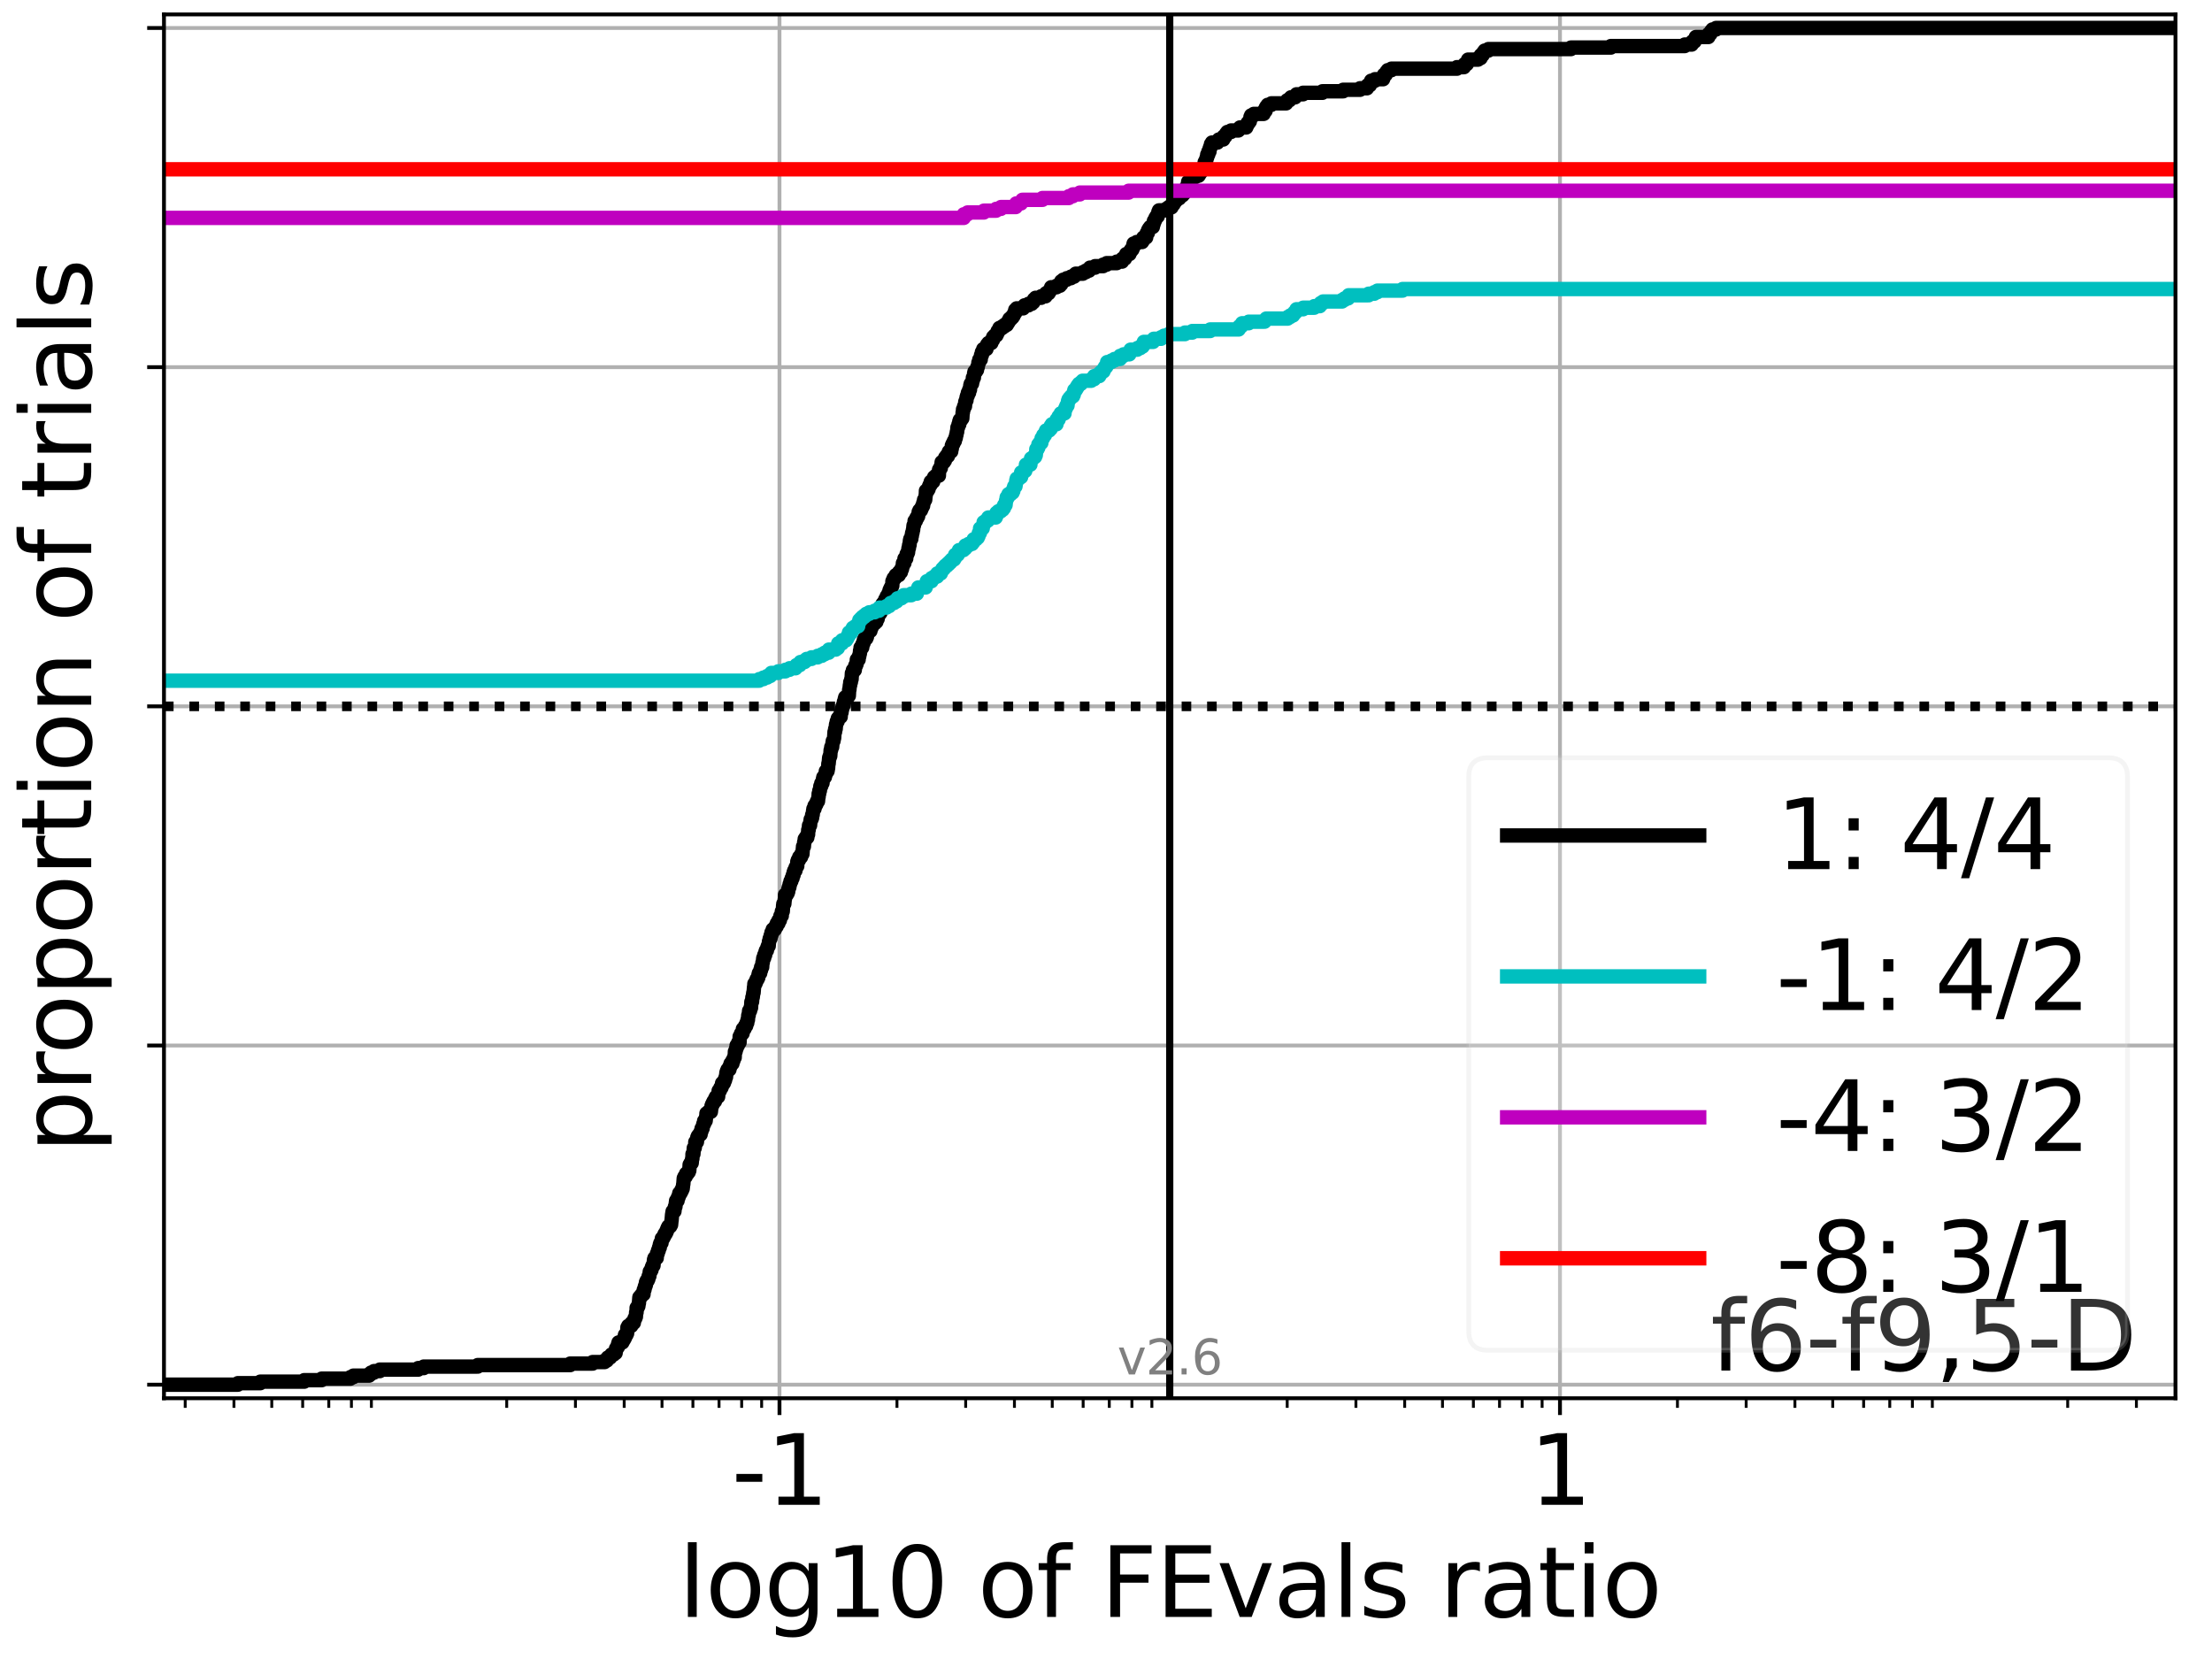 <?xml version="1.0" encoding="utf-8" standalone="no"?>
<!DOCTYPE svg PUBLIC "-//W3C//DTD SVG 1.1//EN"
  "http://www.w3.org/Graphics/SVG/1.1/DTD/svg11.dtd">
<svg xmlns:xlink="http://www.w3.org/1999/xlink" width="460.8pt" height="345.6pt" viewBox="0 0 460.8 345.6" xmlns="http://www.w3.org/2000/svg" version="1.1">
 <defs>
  <style type="text/css">*{stroke-linejoin: round; stroke-linecap: butt}</style>
 </defs>
 <g id="figure_1">
  <g id="patch_1">
   <path d="M 0 345.6 
L 460.8 345.6 
L 460.8 0 
L 0 0 
z
" style="fill: #ffffff"/>
  </g>
  <g id="axes_1">
   <g id="patch_2">
    <path d="M 34.16 291.28 
L 453.192 291.28 
L 453.192 3 
L 34.16 3 
z
" style="fill: #ffffff"/>
   </g>
   <g id="matplotlib.axis_1">
    <g id="xtick_1">
     <g id="line2d_1">
      <path d="M 162.381 291.28 
L 162.381 3 
" clip-path="url(#pb19b23200c)" style="fill: none; stroke: #b0b0b0; stroke-width: 0.8; stroke-linecap: square"/>
     </g>
     <g id="line2d_2">
      <defs>
       <path id="m768dc9ad31" d="M 0 0 
L 0 3.5 
" style="stroke: #000000; stroke-width: 0.8"/>
      </defs>
      <g>
       <use xlink:href="#m768dc9ad31" x="162.381" y="291.28" style="stroke: #000000; stroke-width: 0.8"/>
      </g>
     </g>
     <g id="text_1">
      <!-- -1 -->
      <g transform="translate(152.411 313.477)scale(0.2 -0.2)">
       <defs>
        <path id="DejaVuSans-2d" d="M 313 2009 
L 1997 2009 
L 1997 1497 
L 313 1497 
L 313 2009 
z
" transform="scale(0.016)"/>
        <path id="DejaVuSans-31" d="M 794 531 
L 1825 531 
L 1825 4091 
L 703 3866 
L 703 4441 
L 1819 4666 
L 2450 4666 
L 2450 531 
L 3481 531 
L 3481 0 
L 794 0 
L 794 531 
z
" transform="scale(0.016)"/>
       </defs>
       <use xlink:href="#DejaVuSans-2d"/>
       <use xlink:href="#DejaVuSans-31" x="36.084"/>
      </g>
     </g>
    </g>
    <g id="xtick_2">
     <g id="line2d_3">
      <path d="M 324.971 291.28 
L 324.971 3 
" clip-path="url(#pb19b23200c)" style="fill: none; stroke: #b0b0b0; stroke-width: 0.8; stroke-linecap: square"/>
     </g>
     <g id="line2d_4">
      <g>
       <use xlink:href="#m768dc9ad31" x="324.971" y="291.28" style="stroke: #000000; stroke-width: 0.8"/>
      </g>
     </g>
     <g id="text_2">
      <!-- 1 -->
      <g transform="translate(318.608 313.477)scale(0.2 -0.2)">
       <use xlink:href="#DejaVuSans-31"/>
      </g>
     </g>
    </g>
    <g id="xtick_3">
     <g id="line2d_5">
      <defs>
       <path id="mef47f74b18" d="M 0 0 
L 0 2 
" style="stroke: #000000; stroke-width: 0.6"/>
      </defs>
      <g>
       <use xlink:href="#mef47f74b18" x="38.58" y="291.28" style="stroke: #000000; stroke-width: 0.6"/>
      </g>
     </g>
    </g>
    <g id="xtick_4">
     <g id="line2d_6">
      <g>
       <use xlink:href="#mef47f74b18" x="48.737" y="291.28" style="stroke: #000000; stroke-width: 0.6"/>
      </g>
     </g>
    </g>
    <g id="xtick_5">
     <g id="line2d_7">
      <g>
       <use xlink:href="#mef47f74b18" x="56.615" y="291.28" style="stroke: #000000; stroke-width: 0.6"/>
      </g>
     </g>
    </g>
    <g id="xtick_6">
     <g id="line2d_8">
      <g>
       <use xlink:href="#mef47f74b18" x="63.052" y="291.28" style="stroke: #000000; stroke-width: 0.6"/>
      </g>
     </g>
    </g>
    <g id="xtick_7">
     <g id="line2d_9">
      <g>
       <use xlink:href="#mef47f74b18" x="68.494" y="291.28" style="stroke: #000000; stroke-width: 0.6"/>
      </g>
     </g>
    </g>
    <g id="xtick_8">
     <g id="line2d_10">
      <g>
       <use xlink:href="#mef47f74b18" x="73.209" y="291.28" style="stroke: #000000; stroke-width: 0.6"/>
      </g>
     </g>
    </g>
    <g id="xtick_9">
     <g id="line2d_11">
      <g>
       <use xlink:href="#mef47f74b18" x="77.367" y="291.28" style="stroke: #000000; stroke-width: 0.6"/>
      </g>
     </g>
    </g>
    <g id="xtick_10">
     <g id="line2d_12">
      <g>
       <use xlink:href="#mef47f74b18" x="105.559" y="291.28" style="stroke: #000000; stroke-width: 0.6"/>
      </g>
     </g>
    </g>
    <g id="xtick_11">
     <g id="line2d_13">
      <g>
       <use xlink:href="#mef47f74b18" x="119.874" y="291.28" style="stroke: #000000; stroke-width: 0.6"/>
      </g>
     </g>
    </g>
    <g id="xtick_12">
     <g id="line2d_14">
      <g>
       <use xlink:href="#mef47f74b18" x="130.031" y="291.28" style="stroke: #000000; stroke-width: 0.6"/>
      </g>
     </g>
    </g>
    <g id="xtick_13">
     <g id="line2d_15">
      <g>
       <use xlink:href="#mef47f74b18" x="137.909" y="291.28" style="stroke: #000000; stroke-width: 0.6"/>
      </g>
     </g>
    </g>
    <g id="xtick_14">
     <g id="line2d_16">
      <g>
       <use xlink:href="#mef47f74b18" x="144.346" y="291.28" style="stroke: #000000; stroke-width: 0.6"/>
      </g>
     </g>
    </g>
    <g id="xtick_15">
     <g id="line2d_17">
      <g>
       <use xlink:href="#mef47f74b18" x="149.789" y="291.28" style="stroke: #000000; stroke-width: 0.6"/>
      </g>
     </g>
    </g>
    <g id="xtick_16">
     <g id="line2d_18">
      <g>
       <use xlink:href="#mef47f74b18" x="154.503" y="291.28" style="stroke: #000000; stroke-width: 0.6"/>
      </g>
     </g>
    </g>
    <g id="xtick_17">
     <g id="line2d_19">
      <g>
       <use xlink:href="#mef47f74b18" x="158.662" y="291.28" style="stroke: #000000; stroke-width: 0.6"/>
      </g>
     </g>
    </g>
    <g id="xtick_18">
     <g id="line2d_20">
      <g>
       <use xlink:href="#mef47f74b18" x="186.854" y="291.28" style="stroke: #000000; stroke-width: 0.6"/>
      </g>
     </g>
    </g>
    <g id="xtick_19">
     <g id="line2d_21">
      <g>
       <use xlink:href="#mef47f74b18" x="201.169" y="291.28" style="stroke: #000000; stroke-width: 0.6"/>
      </g>
     </g>
    </g>
    <g id="xtick_20">
     <g id="line2d_22">
      <g>
       <use xlink:href="#mef47f74b18" x="211.326" y="291.28" style="stroke: #000000; stroke-width: 0.6"/>
      </g>
     </g>
    </g>
    <g id="xtick_21">
     <g id="line2d_23">
      <g>
       <use xlink:href="#mef47f74b18" x="219.204" y="291.28" style="stroke: #000000; stroke-width: 0.6"/>
      </g>
     </g>
    </g>
    <g id="xtick_22">
     <g id="line2d_24">
      <g>
       <use xlink:href="#mef47f74b18" x="225.641" y="291.28" style="stroke: #000000; stroke-width: 0.6"/>
      </g>
     </g>
    </g>
    <g id="xtick_23">
     <g id="line2d_25">
      <g>
       <use xlink:href="#mef47f74b18" x="231.083" y="291.28" style="stroke: #000000; stroke-width: 0.6"/>
      </g>
     </g>
    </g>
    <g id="xtick_24">
     <g id="line2d_26">
      <g>
       <use xlink:href="#mef47f74b18" x="235.798" y="291.28" style="stroke: #000000; stroke-width: 0.6"/>
      </g>
     </g>
    </g>
    <g id="xtick_25">
     <g id="line2d_27">
      <g>
       <use xlink:href="#mef47f74b18" x="239.956" y="291.28" style="stroke: #000000; stroke-width: 0.6"/>
      </g>
     </g>
    </g>
    <g id="xtick_26">
     <g id="line2d_28">
      <g>
       <use xlink:href="#mef47f74b18" x="268.148" y="291.28" style="stroke: #000000; stroke-width: 0.6"/>
      </g>
     </g>
    </g>
    <g id="xtick_27">
     <g id="line2d_29">
      <g>
       <use xlink:href="#mef47f74b18" x="282.463" y="291.28" style="stroke: #000000; stroke-width: 0.6"/>
      </g>
     </g>
    </g>
    <g id="xtick_28">
     <g id="line2d_30">
      <g>
       <use xlink:href="#mef47f74b18" x="292.62" y="291.28" style="stroke: #000000; stroke-width: 0.6"/>
      </g>
     </g>
    </g>
    <g id="xtick_29">
     <g id="line2d_31">
      <g>
       <use xlink:href="#mef47f74b18" x="300.498" y="291.28" style="stroke: #000000; stroke-width: 0.6"/>
      </g>
     </g>
    </g>
    <g id="xtick_30">
     <g id="line2d_32">
      <g>
       <use xlink:href="#mef47f74b18" x="306.935" y="291.28" style="stroke: #000000; stroke-width: 0.6"/>
      </g>
     </g>
    </g>
    <g id="xtick_31">
     <g id="line2d_33">
      <g>
       <use xlink:href="#mef47f74b18" x="312.378" y="291.28" style="stroke: #000000; stroke-width: 0.6"/>
      </g>
     </g>
    </g>
    <g id="xtick_32">
     <g id="line2d_34">
      <g>
       <use xlink:href="#mef47f74b18" x="317.092" y="291.28" style="stroke: #000000; stroke-width: 0.6"/>
      </g>
     </g>
    </g>
    <g id="xtick_33">
     <g id="line2d_35">
      <g>
       <use xlink:href="#mef47f74b18" x="321.251" y="291.28" style="stroke: #000000; stroke-width: 0.6"/>
      </g>
     </g>
    </g>
    <g id="xtick_34">
     <g id="line2d_36">
      <g>
       <use xlink:href="#mef47f74b18" x="349.443" y="291.28" style="stroke: #000000; stroke-width: 0.6"/>
      </g>
     </g>
    </g>
    <g id="xtick_35">
     <g id="line2d_37">
      <g>
       <use xlink:href="#mef47f74b18" x="363.758" y="291.28" style="stroke: #000000; stroke-width: 0.6"/>
      </g>
     </g>
    </g>
    <g id="xtick_36">
     <g id="line2d_38">
      <g>
       <use xlink:href="#mef47f74b18" x="373.915" y="291.28" style="stroke: #000000; stroke-width: 0.6"/>
      </g>
     </g>
    </g>
    <g id="xtick_37">
     <g id="line2d_39">
      <g>
       <use xlink:href="#mef47f74b18" x="381.793" y="291.28" style="stroke: #000000; stroke-width: 0.6"/>
      </g>
     </g>
    </g>
    <g id="xtick_38">
     <g id="line2d_40">
      <g>
       <use xlink:href="#mef47f74b18" x="388.23" y="291.28" style="stroke: #000000; stroke-width: 0.6"/>
      </g>
     </g>
    </g>
    <g id="xtick_39">
     <g id="line2d_41">
      <g>
       <use xlink:href="#mef47f74b18" x="393.672" y="291.28" style="stroke: #000000; stroke-width: 0.6"/>
      </g>
     </g>
    </g>
    <g id="xtick_40">
     <g id="line2d_42">
      <g>
       <use xlink:href="#mef47f74b18" x="398.387" y="291.28" style="stroke: #000000; stroke-width: 0.6"/>
      </g>
     </g>
    </g>
    <g id="xtick_41">
     <g id="line2d_43">
      <g>
       <use xlink:href="#mef47f74b18" x="402.545" y="291.28" style="stroke: #000000; stroke-width: 0.6"/>
      </g>
     </g>
    </g>
    <g id="xtick_42">
     <g id="line2d_44">
      <g>
       <use xlink:href="#mef47f74b18" x="430.737" y="291.28" style="stroke: #000000; stroke-width: 0.6"/>
      </g>
     </g>
    </g>
    <g id="xtick_43">
     <g id="line2d_45">
      <g>
       <use xlink:href="#mef47f74b18" x="445.052" y="291.28" style="stroke: #000000; stroke-width: 0.6"/>
      </g>
     </g>
    </g>
    <g id="text_3">
     <!-- log10 of FEvals ratio -->
     <g transform="translate(141.371 336.833)scale(0.2 -0.2)">
      <defs>
       <path id="DejaVuSans-6c" d="M 603 4863 
L 1178 4863 
L 1178 0 
L 603 0 
L 603 4863 
z
" transform="scale(0.016)"/>
       <path id="DejaVuSans-6f" d="M 1959 3097 
Q 1497 3097 1228 2736 
Q 959 2375 959 1747 
Q 959 1119 1226 758 
Q 1494 397 1959 397 
Q 2419 397 2687 759 
Q 2956 1122 2956 1747 
Q 2956 2369 2687 2733 
Q 2419 3097 1959 3097 
z
M 1959 3584 
Q 2709 3584 3137 3096 
Q 3566 2609 3566 1747 
Q 3566 888 3137 398 
Q 2709 -91 1959 -91 
Q 1206 -91 779 398 
Q 353 888 353 1747 
Q 353 2609 779 3096 
Q 1206 3584 1959 3584 
z
" transform="scale(0.016)"/>
       <path id="DejaVuSans-67" d="M 2906 1791 
Q 2906 2416 2648 2759 
Q 2391 3103 1925 3103 
Q 1463 3103 1205 2759 
Q 947 2416 947 1791 
Q 947 1169 1205 825 
Q 1463 481 1925 481 
Q 2391 481 2648 825 
Q 2906 1169 2906 1791 
z
M 3481 434 
Q 3481 -459 3084 -895 
Q 2688 -1331 1869 -1331 
Q 1566 -1331 1297 -1286 
Q 1028 -1241 775 -1147 
L 775 -588 
Q 1028 -725 1275 -790 
Q 1522 -856 1778 -856 
Q 2344 -856 2625 -561 
Q 2906 -266 2906 331 
L 2906 616 
Q 2728 306 2450 153 
Q 2172 0 1784 0 
Q 1141 0 747 490 
Q 353 981 353 1791 
Q 353 2603 747 3093 
Q 1141 3584 1784 3584 
Q 2172 3584 2450 3431 
Q 2728 3278 2906 2969 
L 2906 3500 
L 3481 3500 
L 3481 434 
z
" transform="scale(0.016)"/>
       <path id="DejaVuSans-30" d="M 2034 4250 
Q 1547 4250 1301 3770 
Q 1056 3291 1056 2328 
Q 1056 1369 1301 889 
Q 1547 409 2034 409 
Q 2525 409 2770 889 
Q 3016 1369 3016 2328 
Q 3016 3291 2770 3770 
Q 2525 4250 2034 4250 
z
M 2034 4750 
Q 2819 4750 3233 4129 
Q 3647 3509 3647 2328 
Q 3647 1150 3233 529 
Q 2819 -91 2034 -91 
Q 1250 -91 836 529 
Q 422 1150 422 2328 
Q 422 3509 836 4129 
Q 1250 4750 2034 4750 
z
" transform="scale(0.016)"/>
       <path id="DejaVuSans-20" transform="scale(0.016)"/>
       <path id="DejaVuSans-66" d="M 2375 4863 
L 2375 4384 
L 1825 4384 
Q 1516 4384 1395 4259 
Q 1275 4134 1275 3809 
L 1275 3500 
L 2222 3500 
L 2222 3053 
L 1275 3053 
L 1275 0 
L 697 0 
L 697 3053 
L 147 3053 
L 147 3500 
L 697 3500 
L 697 3744 
Q 697 4328 969 4595 
Q 1241 4863 1831 4863 
L 2375 4863 
z
" transform="scale(0.016)"/>
       <path id="DejaVuSans-46" d="M 628 4666 
L 3309 4666 
L 3309 4134 
L 1259 4134 
L 1259 2759 
L 3109 2759 
L 3109 2228 
L 1259 2228 
L 1259 0 
L 628 0 
L 628 4666 
z
" transform="scale(0.016)"/>
       <path id="DejaVuSans-45" d="M 628 4666 
L 3578 4666 
L 3578 4134 
L 1259 4134 
L 1259 2753 
L 3481 2753 
L 3481 2222 
L 1259 2222 
L 1259 531 
L 3634 531 
L 3634 0 
L 628 0 
L 628 4666 
z
" transform="scale(0.016)"/>
       <path id="DejaVuSans-76" d="M 191 3500 
L 800 3500 
L 1894 563 
L 2988 3500 
L 3597 3500 
L 2284 0 
L 1503 0 
L 191 3500 
z
" transform="scale(0.016)"/>
       <path id="DejaVuSans-61" d="M 2194 1759 
Q 1497 1759 1228 1600 
Q 959 1441 959 1056 
Q 959 750 1161 570 
Q 1363 391 1709 391 
Q 2188 391 2477 730 
Q 2766 1069 2766 1631 
L 2766 1759 
L 2194 1759 
z
M 3341 1997 
L 3341 0 
L 2766 0 
L 2766 531 
Q 2569 213 2275 61 
Q 1981 -91 1556 -91 
Q 1019 -91 701 211 
Q 384 513 384 1019 
Q 384 1609 779 1909 
Q 1175 2209 1959 2209 
L 2766 2209 
L 2766 2266 
Q 2766 2663 2505 2880 
Q 2244 3097 1772 3097 
Q 1472 3097 1187 3025 
Q 903 2953 641 2809 
L 641 3341 
Q 956 3463 1253 3523 
Q 1550 3584 1831 3584 
Q 2591 3584 2966 3190 
Q 3341 2797 3341 1997 
z
" transform="scale(0.016)"/>
       <path id="DejaVuSans-73" d="M 2834 3397 
L 2834 2853 
Q 2591 2978 2328 3040 
Q 2066 3103 1784 3103 
Q 1356 3103 1142 2972 
Q 928 2841 928 2578 
Q 928 2378 1081 2264 
Q 1234 2150 1697 2047 
L 1894 2003 
Q 2506 1872 2764 1633 
Q 3022 1394 3022 966 
Q 3022 478 2636 193 
Q 2250 -91 1575 -91 
Q 1294 -91 989 -36 
Q 684 19 347 128 
L 347 722 
Q 666 556 975 473 
Q 1284 391 1588 391 
Q 1994 391 2212 530 
Q 2431 669 2431 922 
Q 2431 1156 2273 1281 
Q 2116 1406 1581 1522 
L 1381 1569 
Q 847 1681 609 1914 
Q 372 2147 372 2553 
Q 372 3047 722 3315 
Q 1072 3584 1716 3584 
Q 2034 3584 2315 3537 
Q 2597 3491 2834 3397 
z
" transform="scale(0.016)"/>
       <path id="DejaVuSans-72" d="M 2631 2963 
Q 2534 3019 2420 3045 
Q 2306 3072 2169 3072 
Q 1681 3072 1420 2755 
Q 1159 2438 1159 1844 
L 1159 0 
L 581 0 
L 581 3500 
L 1159 3500 
L 1159 2956 
Q 1341 3275 1631 3429 
Q 1922 3584 2338 3584 
Q 2397 3584 2469 3576 
Q 2541 3569 2628 3553 
L 2631 2963 
z
" transform="scale(0.016)"/>
       <path id="DejaVuSans-74" d="M 1172 4494 
L 1172 3500 
L 2356 3500 
L 2356 3053 
L 1172 3053 
L 1172 1153 
Q 1172 725 1289 603 
Q 1406 481 1766 481 
L 2356 481 
L 2356 0 
L 1766 0 
Q 1100 0 847 248 
Q 594 497 594 1153 
L 594 3053 
L 172 3053 
L 172 3500 
L 594 3500 
L 594 4494 
L 1172 4494 
z
" transform="scale(0.016)"/>
       <path id="DejaVuSans-69" d="M 603 3500 
L 1178 3500 
L 1178 0 
L 603 0 
L 603 3500 
z
M 603 4863 
L 1178 4863 
L 1178 4134 
L 603 4134 
L 603 4863 
z
" transform="scale(0.016)"/>
      </defs>
      <use xlink:href="#DejaVuSans-6c"/>
      <use xlink:href="#DejaVuSans-6f" x="27.783"/>
      <use xlink:href="#DejaVuSans-67" x="88.965"/>
      <use xlink:href="#DejaVuSans-31" x="152.441"/>
      <use xlink:href="#DejaVuSans-30" x="216.064"/>
      <use xlink:href="#DejaVuSans-20" x="279.688"/>
      <use xlink:href="#DejaVuSans-6f" x="311.475"/>
      <use xlink:href="#DejaVuSans-66" x="372.656"/>
      <use xlink:href="#DejaVuSans-20" x="407.861"/>
      <use xlink:href="#DejaVuSans-46" x="439.648"/>
      <use xlink:href="#DejaVuSans-45" x="497.168"/>
      <use xlink:href="#DejaVuSans-76" x="560.352"/>
      <use xlink:href="#DejaVuSans-61" x="619.531"/>
      <use xlink:href="#DejaVuSans-6c" x="680.811"/>
      <use xlink:href="#DejaVuSans-73" x="708.594"/>
      <use xlink:href="#DejaVuSans-20" x="760.693"/>
      <use xlink:href="#DejaVuSans-72" x="792.48"/>
      <use xlink:href="#DejaVuSans-61" x="833.594"/>
      <use xlink:href="#DejaVuSans-74" x="894.873"/>
      <use xlink:href="#DejaVuSans-69" x="934.082"/>
      <use xlink:href="#DejaVuSans-6f" x="961.865"/>
     </g>
    </g>
   </g>
   <g id="matplotlib.axis_2">
    <g id="ytick_1">
     <g id="line2d_46">
      <path d="M 34.16 288.454 
L 453.192 288.454 
" clip-path="url(#pb19b23200c)" style="fill: none; stroke: #b0b0b0; stroke-width: 0.8; stroke-linecap: square"/>
     </g>
     <g id="line2d_47">
      <defs>
       <path id="m82c527d6a8" d="M 0 0 
L -3.5 0 
" style="stroke: #000000; stroke-width: 0.8"/>
      </defs>
      <g>
       <use xlink:href="#m82c527d6a8" x="34.16" y="288.454" style="stroke: #000000; stroke-width: 0.8"/>
      </g>
     </g>
    </g>
    <g id="ytick_2">
     <g id="line2d_48">
      <path d="M 34.16 217.797 
L 453.192 217.797 
" clip-path="url(#pb19b23200c)" style="fill: none; stroke: #b0b0b0; stroke-width: 0.8; stroke-linecap: square"/>
     </g>
     <g id="line2d_49">
      <g>
       <use xlink:href="#m82c527d6a8" x="34.16" y="217.797" style="stroke: #000000; stroke-width: 0.8"/>
      </g>
     </g>
    </g>
    <g id="ytick_3">
     <g id="line2d_50">
      <path d="M 34.16 147.14 
L 453.192 147.14 
" clip-path="url(#pb19b23200c)" style="fill: none; stroke: #b0b0b0; stroke-width: 0.8; stroke-linecap: square"/>
     </g>
     <g id="line2d_51">
      <g>
       <use xlink:href="#m82c527d6a8" x="34.16" y="147.14" style="stroke: #000000; stroke-width: 0.8"/>
      </g>
     </g>
    </g>
    <g id="ytick_4">
     <g id="line2d_52">
      <path d="M 34.16 76.483 
L 453.192 76.483 
" clip-path="url(#pb19b23200c)" style="fill: none; stroke: #b0b0b0; stroke-width: 0.8; stroke-linecap: square"/>
     </g>
     <g id="line2d_53">
      <g>
       <use xlink:href="#m82c527d6a8" x="34.16" y="76.483" style="stroke: #000000; stroke-width: 0.8"/>
      </g>
     </g>
    </g>
    <g id="ytick_5">
     <g id="line2d_54">
      <path d="M 34.16 5.826 
L 453.192 5.826 
" clip-path="url(#pb19b23200c)" style="fill: none; stroke: #b0b0b0; stroke-width: 0.8; stroke-linecap: square"/>
     </g>
     <g id="line2d_55">
      <g>
       <use xlink:href="#m82c527d6a8" x="34.16" y="5.826" style="stroke: #000000; stroke-width: 0.8"/>
      </g>
     </g>
    </g>
    <g id="text_4">
     <!-- proportion of trials -->
     <g transform="translate(19.001 240.146)rotate(-90)scale(0.2 -0.2)">
      <defs>
       <path id="DejaVuSans-70" d="M 1159 525 
L 1159 -1331 
L 581 -1331 
L 581 3500 
L 1159 3500 
L 1159 2969 
Q 1341 3281 1617 3432 
Q 1894 3584 2278 3584 
Q 2916 3584 3314 3078 
Q 3713 2572 3713 1747 
Q 3713 922 3314 415 
Q 2916 -91 2278 -91 
Q 1894 -91 1617 61 
Q 1341 213 1159 525 
z
M 3116 1747 
Q 3116 2381 2855 2742 
Q 2594 3103 2138 3103 
Q 1681 3103 1420 2742 
Q 1159 2381 1159 1747 
Q 1159 1113 1420 752 
Q 1681 391 2138 391 
Q 2594 391 2855 752 
Q 3116 1113 3116 1747 
z
" transform="scale(0.016)"/>
       <path id="DejaVuSans-6e" d="M 3513 2113 
L 3513 0 
L 2938 0 
L 2938 2094 
Q 2938 2591 2744 2837 
Q 2550 3084 2163 3084 
Q 1697 3084 1428 2787 
Q 1159 2491 1159 1978 
L 1159 0 
L 581 0 
L 581 3500 
L 1159 3500 
L 1159 2956 
Q 1366 3272 1645 3428 
Q 1925 3584 2291 3584 
Q 2894 3584 3203 3211 
Q 3513 2838 3513 2113 
z
" transform="scale(0.016)"/>
      </defs>
      <use xlink:href="#DejaVuSans-70"/>
      <use xlink:href="#DejaVuSans-72" x="63.477"/>
      <use xlink:href="#DejaVuSans-6f" x="102.34"/>
      <use xlink:href="#DejaVuSans-70" x="163.521"/>
      <use xlink:href="#DejaVuSans-6f" x="226.998"/>
      <use xlink:href="#DejaVuSans-72" x="288.18"/>
      <use xlink:href="#DejaVuSans-74" x="329.293"/>
      <use xlink:href="#DejaVuSans-69" x="368.502"/>
      <use xlink:href="#DejaVuSans-6f" x="396.285"/>
      <use xlink:href="#DejaVuSans-6e" x="457.467"/>
      <use xlink:href="#DejaVuSans-20" x="520.846"/>
      <use xlink:href="#DejaVuSans-6f" x="552.633"/>
      <use xlink:href="#DejaVuSans-66" x="613.814"/>
      <use xlink:href="#DejaVuSans-20" x="649.02"/>
      <use xlink:href="#DejaVuSans-74" x="680.807"/>
      <use xlink:href="#DejaVuSans-72" x="720.016"/>
      <use xlink:href="#DejaVuSans-69" x="761.129"/>
      <use xlink:href="#DejaVuSans-61" x="788.912"/>
      <use xlink:href="#DejaVuSans-6c" x="850.191"/>
      <use xlink:href="#DejaVuSans-73" x="877.975"/>
     </g>
    </g>
   </g>
   <g id="line2d_56">
    <path d="M 34.16 288.454 
L 49.557 288.454 
L 49.557 288.14 
L 54.224 288.14 
L 54.224 287.826 
L 63.374 287.826 
L 63.374 287.512 
L 67.008 287.512 
L 67.008 287.198 
L 72.983 287.198 
L 72.983 286.884 
L 73.613 286.884 
L 73.613 286.57 
L 76.886 286.57 
L 76.886 286.256 
L 77.282 286.256 
L 77.282 285.941 
L 77.907 285.941 
L 77.907 285.627 
L 79.111 285.627 
L 79.111 285.313 
L 87.122 285.313 
L 87.122 284.999 
L 88.27 284.999 
L 88.27 284.685 
L 99.516 284.685 
L 99.516 284.371 
L 118.79 284.371 
L 118.79 284.057 
L 123.456 284.057 
L 123.456 283.743 
L 125.941 283.743 
L 125.941 283.429 
L 126.427 283.429 
L 126.427 283.115 
L 126.622 283.115 
L 126.622 282.801 
L 127.108 282.801 
L 127.108 282.487 
L 127.369 282.487 
L 127.369 282.173 
L 127.85 282.173 
L 127.85 281.859 
L 128.245 281.859 
L 128.336 280.917 
L 128.53 280.917 
L 128.53 280.603 
L 128.731 280.603 
L 128.754 279.975 
L 128.849 279.975 
L 128.849 279.661 
L 129.655 279.661 
L 129.655 279.347 
L 129.822 279.347 
L 129.822 279.033 
L 130.014 279.033 
L 130.014 278.719 
L 130.184 278.719 
L 130.19 278.091 
L 130.5 278.091 
L 130.5 277.777 
L 130.636 277.777 
L 130.702 276.521 
L 130.871 276.521 
L 130.871 276.207 
L 131.515 276.207 
L 131.588 275.578 
L 132.035 275.578 
L 132.099 274.95 
L 132.187 274.95 
L 132.187 274.636 
L 132.349 274.636 
L 132.349 274.322 
L 132.468 274.322 
L 132.517 273.38 
L 132.607 273.38 
L 132.625 272.438 
L 132.83 272.438 
L 132.83 272.124 
L 132.977 272.124 
L 133.066 271.496 
L 133.096 271.496 
L 133.197 270.24 
L 133.464 270.24 
L 133.464 269.926 
L 133.709 269.926 
L 133.709 269.612 
L 134.058 269.612 
L 134.115 268.67 
L 134.263 268.67 
L 134.321 268.042 
L 134.433 268.042 
L 134.433 267.728 
L 134.544 267.728 
L 134.574 267.1 
L 134.713 267.1 
L 134.713 266.786 
L 134.92 266.786 
L 134.92 266.472 
L 135.06 266.472 
L 135.129 265.844 
L 135.276 265.844 
L 135.356 264.901 
L 135.549 264.901 
L 135.549 264.587 
L 135.714 264.587 
L 135.8 263.959 
L 135.926 263.959 
L 135.926 263.645 
L 136.134 263.645 
L 136.241 262.389 
L 136.34 262.389 
L 136.34 262.075 
L 136.805 262.075 
L 136.859 261.133 
L 137.014 261.133 
L 137.076 260.505 
L 137.226 260.505 
L 137.292 259.877 
L 137.447 259.877 
L 137.459 259.249 
L 137.562 259.249 
L 137.562 258.935 
L 137.802 258.935 
L 137.876 257.993 
L 138.138 257.993 
L 138.138 257.679 
L 138.307 257.679 
L 138.307 257.365 
L 138.452 257.365 
L 138.452 257.051 
L 138.661 257.051 
L 138.661 256.737 
L 138.823 256.737 
L 138.823 256.423 
L 138.951 256.423 
L 138.951 256.109 
L 139.077 256.109 
L 139.077 255.795 
L 139.241 255.795 
L 139.241 255.481 
L 139.622 255.481 
L 139.622 255.166 
L 139.792 255.166 
L 139.89 254.224 
L 139.904 254.224 
L 140.011 252.968 
L 140.019 252.968 
L 140.121 252.34 
L 140.497 252.34 
L 140.589 251.398 
L 140.7 251.398 
L 140.804 250.456 
L 140.843 250.456 
L 140.843 250.142 
L 141.145 250.142 
L 141.186 249.514 
L 141.325 249.514 
L 141.325 249.2 
L 141.442 249.2 
L 141.503 248.572 
L 141.768 248.572 
L 141.768 248.258 
L 141.929 248.258 
L 141.929 247.944 
L 142.084 247.944 
L 142.084 247.63 
L 142.215 247.63 
L 142.324 246.688 
L 142.346 246.688 
L 142.442 245.432 
L 142.586 245.432 
L 142.586 245.118 
L 142.846 245.118 
L 142.927 244.489 
L 143.236 244.489 
L 143.236 244.175 
L 143.472 244.175 
L 143.472 243.861 
L 143.591 243.861 
L 143.667 242.605 
L 143.842 242.605 
L 143.842 242.291 
L 144.092 242.291 
L 144.183 241.349 
L 144.241 241.349 
L 144.262 240.407 
L 144.45 240.407 
L 144.531 239.151 
L 144.721 239.151 
L 144.819 238.523 
L 144.836 238.523 
L 144.846 237.895 
L 145.181 237.895 
L 145.254 236.953 
L 145.389 236.953 
L 145.389 236.639 
L 145.627 236.639 
L 145.627 236.325 
L 145.949 236.325 
L 145.981 235.697 
L 146.119 235.697 
L 146.161 235.069 
L 146.368 235.069 
L 146.442 234.44 
L 146.515 234.44 
L 146.515 234.126 
L 146.685 234.126 
L 146.689 233.498 
L 147 233.498 
L 147.105 232.556 
L 147.14 232.556 
L 147.17 231.928 
L 147.557 231.928 
L 147.557 231.614 
L 148.088 231.614 
L 148.195 230.672 
L 148.227 230.672 
L 148.227 230.358 
L 148.343 230.358 
L 148.343 230.044 
L 148.496 230.044 
L 148.496 229.73 
L 148.653 229.73 
L 148.653 229.416 
L 148.946 229.416 
L 148.998 228.788 
L 149.166 228.788 
L 149.166 228.474 
L 149.596 228.474 
L 149.679 227.532 
L 149.711 227.532 
L 149.711 227.218 
L 149.963 227.218 
L 149.963 226.904 
L 150.076 226.904 
L 150.076 226.59 
L 150.294 226.59 
L 150.294 226.276 
L 150.419 226.276 
L 150.423 225.648 
L 150.794 225.648 
L 150.794 225.334 
L 150.907 225.334 
L 150.907 225.02 
L 151.044 225.02 
L 151.155 224.392 
L 151.236 224.392 
L 151.325 223.449 
L 151.425 223.449 
L 151.425 223.135 
L 151.56 223.135 
L 151.56 222.821 
L 151.95 222.821 
L 151.956 222.193 
L 152.157 222.193 
L 152.189 221.565 
L 152.579 221.565 
L 152.586 220.937 
L 152.787 220.937 
L 152.89 220.309 
L 153.045 220.309 
L 153.097 219.053 
L 153.241 219.053 
L 153.326 218.425 
L 153.43 218.425 
L 153.446 217.797 
L 153.711 217.797 
L 153.788 217.169 
L 154.062 217.169 
L 154.089 215.913 
L 154.259 215.913 
L 154.259 215.599 
L 154.378 215.599 
L 154.378 215.285 
L 154.693 215.285 
L 154.758 214.343 
L 155.094 214.343 
L 155.094 214.028 
L 155.212 214.028 
L 155.212 213.714 
L 155.439 213.714 
L 155.521 213.086 
L 155.667 213.086 
L 155.719 212.458 
L 155.811 212.458 
L 155.876 211.516 
L 155.964 211.516 
L 156.051 210.574 
L 156.255 210.574 
L 156.355 209.946 
L 156.453 209.946 
L 156.526 208.69 
L 156.667 208.69 
L 156.735 207.748 
L 156.811 207.748 
L 156.922 206.806 
L 156.983 206.806 
L 157.085 205.55 
L 157.115 205.55 
L 157.152 204.922 
L 157.38 204.922 
L 157.38 204.608 
L 157.503 204.608 
L 157.503 204.294 
L 157.631 204.294 
L 157.631 203.98 
L 157.821 203.98 
L 157.821 203.665 
L 157.966 203.665 
L 158.005 203.037 
L 158.084 203.037 
L 158.084 202.723 
L 158.362 202.723 
L 158.381 202.095 
L 158.544 202.095 
L 158.554 201.467 
L 158.776 201.467 
L 158.831 200.525 
L 158.9 200.525 
L 159.001 199.583 
L 159.185 199.583 
L 159.208 198.955 
L 159.397 198.955 
L 159.445 198.327 
L 159.55 198.327 
L 159.55 198.013 
L 159.758 198.013 
L 159.842 197.385 
L 159.954 197.385 
L 159.954 197.071 
L 160.133 197.071 
L 160.19 196.129 
L 160.249 196.129 
L 160.35 195.501 
L 160.512 195.501 
L 160.545 194.873 
L 160.674 194.873 
L 160.715 194.245 
L 160.93 194.245 
L 160.975 193.617 
L 161.428 193.617 
L 161.537 192.988 
L 161.795 192.988 
L 161.827 192.36 
L 162.158 192.36 
L 162.179 191.732 
L 162.457 191.732 
L 162.553 191.104 
L 162.576 191.104 
L 162.576 190.79 
L 162.854 190.79 
L 162.876 189.848 
L 163.068 189.848 
L 163.141 188.592 
L 163.18 188.592 
L 163.18 188.278 
L 163.391 188.278 
L 163.479 187.336 
L 163.508 187.336 
L 163.535 186.394 
L 163.896 186.394 
L 163.896 186.08 
L 164.079 186.08 
L 164.079 185.766 
L 164.192 185.766 
L 164.236 185.138 
L 164.322 185.138 
L 164.322 184.824 
L 164.442 184.824 
L 164.492 184.196 
L 164.589 184.196 
L 164.682 183.568 
L 164.849 183.568 
L 164.933 182.939 
L 165.105 182.939 
L 165.157 182.311 
L 165.307 182.311 
L 165.341 181.683 
L 165.447 181.683 
L 165.447 181.369 
L 165.702 181.369 
L 165.725 180.741 
L 165.893 180.741 
L 165.893 180.427 
L 166.082 180.427 
L 166.095 179.485 
L 166.204 179.485 
L 166.204 179.171 
L 166.448 179.171 
L 166.494 178.543 
L 166.871 178.543 
L 166.918 177.915 
L 167.162 177.915 
L 167.259 176.659 
L 167.285 176.659 
L 167.285 176.345 
L 167.466 176.345 
L 167.528 175.403 
L 167.607 175.403 
L 167.641 174.775 
L 167.847 174.775 
L 167.847 174.461 
L 168.181 174.461 
L 168.202 173.833 
L 168.341 173.833 
L 168.368 172.891 
L 168.467 172.891 
L 168.536 171.948 
L 168.749 171.948 
L 168.828 171.006 
L 168.882 171.006 
L 168.882 170.692 
L 169.053 170.692 
L 169.053 170.378 
L 169.172 170.378 
L 169.186 169.75 
L 169.294 169.75 
L 169.395 168.808 
L 169.448 168.808 
L 169.448 168.494 
L 169.676 168.494 
L 169.684 167.866 
L 169.893 167.866 
L 169.893 167.552 
L 170.067 167.552 
L 170.067 167.238 
L 170.19 167.238 
L 170.19 166.924 
L 170.401 166.924 
L 170.489 165.982 
L 170.535 165.982 
L 170.541 165.354 
L 170.648 165.354 
L 170.677 164.726 
L 170.796 164.726 
L 170.893 163.784 
L 171.072 163.784 
L 171.094 163.156 
L 171.338 163.156 
L 171.442 162.213 
L 171.515 162.213 
L 171.515 161.899 
L 171.833 161.899 
L 171.9 161.271 
L 172.031 161.271 
L 172.04 160.643 
L 172.391 160.643 
L 172.502 160.015 
L 172.509 160.015 
L 172.564 159.073 
L 172.626 159.073 
L 172.734 157.817 
L 172.84 157.817 
L 172.84 157.503 
L 172.956 157.503 
L 173.041 156.247 
L 173.137 156.247 
L 173.172 155.619 
L 173.35 155.619 
L 173.432 154.677 
L 173.485 154.677 
L 173.485 154.363 
L 173.632 154.363 
L 173.742 153.735 
L 173.768 153.735 
L 173.842 152.479 
L 173.954 152.479 
L 173.978 151.85 
L 174.086 151.85 
L 174.16 150.908 
L 174.219 150.908 
L 174.319 150.28 
L 174.491 150.28 
L 174.533 149.652 
L 174.774 149.652 
L 174.774 149.338 
L 175.129 149.338 
L 175.181 148.396 
L 175.311 148.396 
L 175.354 147.768 
L 175.437 147.768 
L 175.528 147.14 
L 175.645 147.14 
L 175.645 146.826 
L 175.78 146.826 
L 175.804 146.198 
L 175.906 146.198 
L 175.988 145.57 
L 176.076 145.57 
L 176.076 145.256 
L 176.609 145.256 
L 176.609 144.942 
L 176.826 144.942 
L 176.895 143.686 
L 176.947 143.686 
L 177.04 142.744 
L 177.102 142.744 
L 177.125 142.116 
L 177.252 142.116 
L 177.328 141.487 
L 177.401 141.487 
L 177.468 140.231 
L 177.617 140.231 
L 177.674 139.603 
L 178.062 139.603 
L 178.167 138.661 
L 178.318 138.661 
L 178.318 138.347 
L 178.443 138.347 
L 178.502 137.405 
L 178.869 137.405 
L 178.891 136.777 
L 178.988 136.777 
L 179.095 136.149 
L 179.132 136.149 
L 179.167 135.521 
L 179.265 135.521 
L 179.278 134.893 
L 179.614 134.893 
L 179.627 134.265 
L 179.765 134.265 
L 179.765 133.951 
L 179.903 133.951 
L 179.95 133.323 
L 180.084 133.323 
L 180.084 133.009 
L 180.466 133.009 
L 180.466 132.695 
L 180.596 132.695 
L 180.683 131.753 
L 180.708 131.753 
L 180.708 131.438 
L 181.326 131.438 
L 181.341 130.81 
L 181.548 130.81 
L 181.548 130.496 
L 181.684 130.496 
L 181.749 129.868 
L 182.232 129.868 
L 182.232 129.554 
L 182.561 129.554 
L 182.585 128.926 
L 182.834 128.926 
L 182.837 128.298 
L 182.968 128.298 
L 182.968 127.984 
L 183.192 127.984 
L 183.192 127.67 
L 183.416 127.67 
L 183.489 127.042 
L 183.628 127.042 
L 183.696 126.414 
L 183.772 126.414 
L 183.856 125.786 
L 184.1 125.786 
L 184.1 125.472 
L 184.34 125.472 
L 184.422 124.844 
L 184.631 124.844 
L 184.73 124.216 
L 184.963 124.216 
L 184.963 123.902 
L 185.088 123.902 
L 185.088 123.588 
L 185.253 123.588 
L 185.305 122.96 
L 185.44 122.96 
L 185.44 122.646 
L 185.593 122.646 
L 185.593 122.332 
L 185.765 122.332 
L 185.765 122.018 
L 185.884 122.018 
L 185.909 121.075 
L 186.042 121.075 
L 186.042 120.761 
L 186.174 120.761 
L 186.174 120.447 
L 186.446 120.447 
L 186.446 120.133 
L 186.606 120.133 
L 186.606 119.819 
L 187.237 119.819 
L 187.276 119.191 
L 187.674 119.191 
L 187.737 118.563 
L 187.898 118.563 
L 188.003 117.935 
L 188.069 117.935 
L 188.092 117.307 
L 188.399 117.307 
L 188.424 116.365 
L 188.781 116.365 
L 188.866 115.423 
L 189.024 115.423 
L 189.024 115.109 
L 189.156 115.109 
L 189.262 114.167 
L 189.347 114.167 
L 189.389 113.539 
L 189.482 113.539 
L 189.553 112.597 
L 189.629 112.597 
L 189.629 112.283 
L 189.838 112.283 
L 189.887 111.655 
L 189.951 111.655 
L 190.008 111.026 
L 190.084 111.026 
L 190.178 110.398 
L 190.216 110.398 
L 190.305 109.456 
L 190.398 109.456 
L 190.509 108.828 
L 190.53 108.828 
L 190.53 108.514 
L 190.786 108.514 
L 190.786 108.2 
L 190.906 108.2 
L 190.906 107.886 
L 191.091 107.886 
L 191.091 107.572 
L 191.258 107.572 
L 191.343 106.944 
L 191.381 106.944 
L 191.381 106.63 
L 191.531 106.63 
L 191.531 106.316 
L 191.856 106.316 
L 191.856 106.002 
L 191.985 106.002 
L 191.985 105.688 
L 192.131 105.688 
L 192.131 105.374 
L 192.296 105.374 
L 192.338 104.746 
L 192.435 104.746 
L 192.499 104.118 
L 192.734 104.118 
L 192.823 103.176 
L 192.857 103.176 
L 192.894 102.234 
L 193.249 102.234 
L 193.249 101.92 
L 193.431 101.92 
L 193.537 101.292 
L 193.671 101.292 
L 193.671 100.978 
L 193.883 100.978 
L 193.895 100.349 
L 194.399 100.349 
L 194.44 99.721 
L 194.59 99.721 
L 194.59 99.407 
L 194.945 99.407 
L 194.945 99.093 
L 195.587 99.093 
L 195.628 97.837 
L 195.804 97.837 
L 195.804 97.523 
L 195.983 97.523 
L 196.069 96.895 
L 196.097 96.895 
L 196.165 96.267 
L 196.633 96.267 
L 196.633 95.953 
L 196.842 95.953 
L 196.901 95.325 
L 197.137 95.325 
L 197.137 95.011 
L 197.476 95.011 
L 197.547 94.383 
L 197.682 94.383 
L 197.682 94.069 
L 198.15 94.069 
L 198.239 93.441 
L 198.283 93.441 
L 198.289 92.813 
L 198.415 92.813 
L 198.415 92.499 
L 198.587 92.499 
L 198.587 92.185 
L 198.722 92.185 
L 198.722 91.871 
L 198.91 91.871 
L 199.016 91.243 
L 199.102 91.243 
L 199.191 90.615 
L 199.242 90.615 
L 199.323 89.986 
L 199.387 89.986 
L 199.456 89.044 
L 199.58 89.044 
L 199.671 88.416 
L 199.835 88.416 
L 199.84 87.788 
L 199.949 87.788 
L 199.949 87.474 
L 200.25 87.474 
L 200.25 87.16 
L 200.466 87.16 
L 200.54 85.904 
L 200.601 85.904 
L 200.618 85.276 
L 200.745 85.276 
L 200.841 84.648 
L 201.022 84.648 
L 201.083 83.706 
L 201.202 83.706 
L 201.202 83.392 
L 201.334 83.392 
L 201.358 82.764 
L 201.448 82.764 
L 201.448 82.45 
L 201.593 82.45 
L 201.63 81.822 
L 201.87 81.822 
L 201.893 81.194 
L 202.063 81.194 
L 202.136 80.252 
L 202.224 80.252 
L 202.224 79.937 
L 202.489 79.937 
L 202.574 79.309 
L 202.639 79.309 
L 202.67 78.681 
L 202.879 78.681 
L 202.929 77.739 
L 203.005 77.739 
L 203.005 77.425 
L 203.304 77.425 
L 203.304 77.111 
L 203.511 77.111 
L 203.58 76.483 
L 203.68 76.483 
L 203.788 75.855 
L 203.817 75.855 
L 203.817 75.541 
L 203.941 75.541 
L 204.002 74.913 
L 204.303 74.913 
L 204.368 73.971 
L 204.549 73.971 
L 204.549 73.343 
L 204.789 73.343 
L 204.832 72.715 
L 205.496 72.715 
L 205.559 72.087 
L 205.646 72.087 
L 205.646 71.773 
L 205.892 71.773 
L 205.892 71.459 
L 206.518 71.459 
L 206.598 70.831 
L 206.851 70.831 
L 206.895 70.203 
L 207.197 70.203 
L 207.197 69.888 
L 207.565 69.888 
L 207.565 69.574 
L 207.721 69.574 
L 207.721 69.26 
L 207.84 69.26 
L 207.84 68.946 
L 208.066 68.946 
L 208.066 68.632 
L 208.198 68.632 
L 208.198 68.318 
L 208.794 68.318 
L 208.794 68.004 
L 209.236 68.004 
L 209.236 67.69 
L 209.734 67.69 
L 209.734 67.376 
L 209.93 67.376 
L 209.93 67.062 
L 210.132 67.062 
L 210.132 66.748 
L 210.286 66.748 
L 210.286 66.434 
L 210.634 66.434 
L 210.634 66.12 
L 210.936 66.12 
L 210.936 65.806 
L 211.145 65.806 
L 211.145 65.492 
L 211.289 65.492 
L 211.289 65.178 
L 211.496 65.178 
L 211.497 64.55 
L 211.787 64.55 
L 211.787 64.236 
L 213.14 64.236 
L 213.14 63.922 
L 213.426 63.922 
L 213.426 63.608 
L 214.251 63.608 
L 214.251 63.294 
L 214.921 63.294 
L 214.921 62.98 
L 215.258 62.98 
L 215.258 62.666 
L 215.415 62.666 
L 215.415 62.352 
L 215.732 62.352 
L 215.732 62.038 
L 216.88 62.038 
L 216.88 61.724 
L 217.815 61.724 
L 217.896 61.096 
L 218.449 61.096 
L 218.449 60.782 
L 218.645 60.782 
L 218.645 60.468 
L 218.852 60.468 
L 218.852 60.154 
L 218.976 60.154 
L 218.976 59.84 
L 220.101 59.84 
L 220.101 59.525 
L 220.803 59.525 
L 220.803 59.211 
L 221.08 59.211 
L 221.083 58.583 
L 221.482 58.583 
L 221.482 58.269 
L 222.226 58.269 
L 222.226 57.955 
L 223.071 57.955 
L 223.071 57.641 
L 223.732 57.641 
L 223.732 57.327 
L 224.103 57.327 
L 224.103 57.013 
L 225.575 57.013 
L 225.575 56.699 
L 226.197 56.699 
L 226.197 56.385 
L 226.874 56.385 
L 226.874 56.071 
L 227.054 56.071 
L 227.054 55.757 
L 228.127 55.757 
L 228.127 55.443 
L 229.799 55.443 
L 229.799 55.129 
L 230.543 55.129 
L 230.543 54.815 
L 232.634 54.815 
L 232.634 54.501 
L 233.739 54.501 
L 233.838 53.873 
L 234.348 53.873 
L 234.348 53.559 
L 234.514 53.559 
L 234.605 52.931 
L 235.287 52.931 
L 235.287 52.617 
L 235.422 52.617 
L 235.422 52.303 
L 235.633 52.303 
L 235.633 51.989 
L 235.891 51.989 
L 235.891 51.675 
L 236.024 51.675 
L 236.073 51.047 
L 236.156 51.047 
L 236.156 50.733 
L 236.794 50.733 
L 236.794 50.419 
L 237.919 50.419 
L 237.919 50.105 
L 238.125 50.105 
L 238.185 49.477 
L 238.763 49.477 
L 238.824 48.848 
L 238.901 48.848 
L 238.901 48.534 
L 239.12 48.534 
L 239.189 47.906 
L 239.371 47.906 
L 239.371 47.592 
L 239.611 47.592 
L 239.611 47.278 
L 240.157 47.278 
L 240.268 46.65 
L 240.333 46.65 
L 240.38 46.022 
L 240.57 46.022 
L 240.57 45.708 
L 240.705 45.708 
L 240.705 45.394 
L 240.889 45.394 
L 240.889 45.08 
L 241.174 45.08 
L 241.274 44.452 
L 241.306 44.452 
L 241.306 44.138 
L 241.439 44.138 
L 241.439 43.824 
L 242.921 43.824 
L 242.921 43.51 
L 243.393 43.51 
L 243.393 43.196 
L 244.046 43.196 
L 244.107 42.568 
L 244.472 42.568 
L 244.472 42.254 
L 244.653 42.254 
L 244.653 41.94 
L 244.894 41.94 
L 244.894 41.626 
L 245.188 41.626 
L 245.188 41.312 
L 245.663 41.312 
L 245.663 40.998 
L 245.931 40.998 
L 245.931 40.684 
L 246.368 40.684 
L 246.368 40.37 
L 246.637 40.37 
L 246.644 39.742 
L 246.773 39.742 
L 246.773 39.428 
L 247.241 39.428 
L 247.241 39.114 
L 247.374 39.114 
L 247.381 38.485 
L 247.506 38.485 
L 247.516 37.857 
L 247.984 37.857 
L 247.984 37.543 
L 248.117 37.543 
L 248.117 37.229 
L 248.249 37.229 
L 248.249 36.915 
L 248.975 36.915 
L 248.975 36.601 
L 249.709 36.601 
L 249.709 36.287 
L 249.902 36.287 
L 249.902 35.973 
L 250.113 35.973 
L 250.174 35.345 
L 250.539 35.345 
L 250.539 35.031 
L 250.721 35.031 
L 250.721 34.717 
L 250.856 34.717 
L 250.961 33.775 
L 251.12 33.775 
L 251.12 33.461 
L 251.283 33.461 
L 251.352 32.833 
L 251.464 32.833 
L 251.487 32.205 
L 251.704 32.205 
L 251.73 31.577 
L 251.955 31.577 
L 251.983 30.949 
L 252.088 30.949 
L 252.088 30.635 
L 252.22 30.635 
L 252.273 30.007 
L 252.474 30.007 
L 252.474 29.693 
L 253.626 29.693 
L 253.626 29.379 
L 253.892 29.379 
L 253.892 29.065 
L 254.827 29.065 
L 254.889 28.436 
L 255.254 28.436 
L 255.254 28.122 
L 255.435 28.122 
L 255.435 27.808 
L 255.675 27.808 
L 255.675 27.494 
L 256.445 27.494 
L 256.445 27.18 
L 257.976 27.18 
L 257.976 26.866 
L 258.31 26.866 
L 258.31 26.552 
L 259.614 26.552 
L 259.614 26.238 
L 259.76 26.238 
L 259.76 25.924 
L 259.895 25.924 
L 259.895 25.61 
L 260.148 25.61 
L 260.148 25.296 
L 260.363 25.296 
L 260.461 24.668 
L 260.496 24.668 
L 260.496 24.354 
L 260.628 24.354 
L 260.628 24.04 
L 261.186 24.04 
L 261.186 23.726 
L 263.235 23.726 
L 263.296 23.098 
L 263.642 23.098 
L 263.661 22.47 
L 263.843 22.47 
L 263.843 22.156 
L 264.083 22.156 
L 264.083 21.842 
L 264.852 21.842 
L 264.852 21.528 
L 267.931 21.528 
L 267.931 21.214 
L 268.133 21.214 
L 268.133 20.9 
L 268.613 20.9 
L 268.613 20.586 
L 268.938 20.586 
L 268.938 20.272 
L 269.801 20.272 
L 269.801 19.958 
L 270.092 19.958 
L 270.092 19.644 
L 271.445 19.644 
L 271.445 19.33 
L 275.489 19.33 
L 275.489 19.016 
L 279.808 19.016 
L 279.808 18.702 
L 283.319 18.702 
L 283.319 18.387 
L 284.769 18.387 
L 284.769 18.073 
L 284.904 18.073 
L 284.904 17.759 
L 285.373 17.759 
L 285.373 17.445 
L 285.505 17.445 
L 285.505 17.131 
L 285.637 17.131 
L 285.637 16.817 
L 286.431 16.817 
L 286.431 16.503 
L 288.124 16.503 
L 288.124 16.189 
L 288.245 16.189 
L 288.306 15.561 
L 288.671 15.561 
L 288.671 15.247 
L 288.852 15.247 
L 288.852 14.933 
L 289.092 14.933 
L 289.092 14.619 
L 289.862 14.619 
L 289.862 14.305 
L 303.513 14.305 
L 303.513 13.991 
L 304.963 13.991 
L 304.963 13.677 
L 305.098 13.677 
L 305.098 13.363 
L 305.566 13.363 
L 305.566 13.049 
L 305.699 13.049 
L 305.699 12.735 
L 305.831 12.735 
L 305.831 12.421 
L 307.903 12.421 
L 307.903 12.107 
L 308.438 12.107 
L 308.499 11.479 
L 308.865 11.479 
L 308.865 11.165 
L 309.046 11.165 
L 309.046 10.851 
L 309.286 10.851 
L 309.286 10.537 
L 310.055 10.537 
L 310.055 10.223 
L 327.249 10.223 
L 327.249 9.909 
L 335.566 9.909 
L 335.566 9.595 
L 350.954 9.595 
L 350.954 9.281 
L 352.404 9.281 
L 352.404 8.967 
L 352.539 8.967 
L 352.539 8.653 
L 353.008 8.653 
L 353.008 8.339 
L 353.14 8.339 
L 353.14 8.024 
L 353.273 8.024 
L 353.273 7.71 
L 355.88 7.71 
L 355.941 7.082 
L 356.306 7.082 
L 356.306 6.768 
L 356.487 6.768 
L 356.487 6.454 
L 356.727 6.454 
L 356.727 6.14 
L 357.497 6.14 
L 357.497 5.826 
L 453.192 5.826 
L 453.192 5.826 
" clip-path="url(#pb19b23200c)" style="fill: none; stroke: #000000; stroke-width: 3; stroke-linecap: square"/>
   </g>
   <g id="line2d_57">
    <path clip-path="url(#pb19b23200c)" style="fill: none; stroke: #000000; stroke-width: 3; stroke-linecap: square"/>
   </g>
   <g id="line2d_58">
    <path d="M 34.16 141.798 
L 158.153 141.798 
L 158.153 141.475 
L 159.023 141.475 
L 159.023 141.151 
L 159.811 141.151 
L 159.811 140.827 
L 160.456 140.827 
L 160.456 140.503 
L 160.681 140.503 
L 160.681 140.18 
L 162.115 140.18 
L 162.115 139.856 
L 163.602 139.856 
L 163.602 139.532 
L 164.472 139.532 
L 164.472 139.208 
L 165.734 139.208 
L 165.734 138.885 
L 165.905 138.885 
L 165.905 138.561 
L 166.604 138.561 
L 166.604 138.237 
L 166.743 138.237 
L 166.743 137.913 
L 167.613 137.913 
L 167.613 137.59 
L 168.038 137.59 
L 168.038 137.266 
L 169.046 137.266 
L 169.046 136.942 
L 170.332 136.942 
L 170.332 136.618 
L 171.202 136.618 
L 171.202 136.295 
L 171.798 136.295 
L 171.798 135.971 
L 172.636 135.971 
L 172.668 135.323 
L 174.102 135.323 
L 174.102 135 
L 174.541 135 
L 174.607 134.028 
L 175.411 134.028 
L 175.426 133.381 
L 176.266 133.381 
L 176.266 133.057 
L 176.482 133.057 
L 176.482 132.733 
L 176.622 132.733 
L 176.622 132.41 
L 176.845 132.41 
L 176.86 131.762 
L 177.353 131.762 
L 177.353 131.438 
L 177.492 131.438 
L 177.492 131.115 
L 177.66 131.115 
L 177.66 130.791 
L 178.142 130.791 
L 178.142 130.467 
L 178.772 130.467 
L 178.786 129.82 
L 178.925 129.82 
L 179.012 129.172 
L 179.319 129.172 
L 179.319 128.849 
L 179.642 128.849 
L 179.642 128.525 
L 180.056 128.525 
L 180.056 128.201 
L 180.445 128.201 
L 180.445 127.877 
L 181.076 127.877 
L 181.076 127.554 
L 182.189 127.554 
L 182.189 127.23 
L 183.109 127.23 
L 183.197 126.582 
L 184.658 126.582 
L 184.658 126.259 
L 185.242 126.259 
L 185.242 125.935 
L 185.528 125.935 
L 185.528 125.611 
L 186.25 125.611 
L 186.25 125.287 
L 186.787 125.287 
L 186.787 124.964 
L 186.962 124.964 
L 186.962 124.64 
L 187.78 124.64 
L 187.78 124.316 
L 188.253 124.316 
L 188.253 123.992 
L 189.84 123.992 
L 189.84 123.669 
L 190.996 123.669 
L 191.011 123.021 
L 191.179 123.021 
L 191.179 122.697 
L 191.305 122.697 
L 191.305 122.374 
L 192.838 122.374 
L 192.937 121.726 
L 193.042 121.726 
L 193.076 121.079 
L 194.048 121.079 
L 194.063 120.431 
L 194.596 120.431 
L 194.596 120.107 
L 195.227 120.107 
L 195.252 119.46 
L 195.99 119.46 
L 195.99 119.136 
L 196.129 119.136 
L 196.129 118.813 
L 196.32 118.813 
L 196.32 118.489 
L 196.628 118.489 
L 196.628 118.165 
L 196.911 118.165 
L 196.911 117.841 
L 197.296 117.841 
L 197.296 117.518 
L 197.649 117.518 
L 197.649 117.194 
L 197.978 117.194 
L 197.978 116.87 
L 198.279 116.87 
L 198.279 116.546 
L 198.761 116.546 
L 198.761 116.223 
L 198.954 116.223 
L 198.972 115.575 
L 199.524 115.575 
L 199.524 115.251 
L 199.689 115.251 
L 199.769 114.604 
L 200.701 114.604 
L 200.701 114.28 
L 201.072 114.28 
L 201.113 113.633 
L 201.769 113.633 
L 201.769 113.309 
L 202.499 113.309 
L 202.499 112.985 
L 202.745 112.985 
L 202.834 112.338 
L 203.359 112.338 
L 203.359 112.014 
L 203.691 112.014 
L 203.691 111.69 
L 203.842 111.69 
L 203.902 111.043 
L 204.131 111.043 
L 204.165 110.071 
L 204.716 110.071 
L 204.825 109.424 
L 204.877 109.424 
L 204.91 108.776 
L 205.35 108.776 
L 205.35 108.453 
L 205.79 108.453 
L 205.886 107.805 
L 207.432 107.805 
L 207.432 107.482 
L 207.568 107.482 
L 207.583 106.834 
L 207.948 106.834 
L 207.948 106.51 
L 208.499 106.51 
L 208.499 106.187 
L 208.897 106.187 
L 208.897 105.863 
L 209.14 105.863 
L 209.184 105.215 
L 209.475 105.215 
L 209.581 104.244 
L 209.648 104.244 
L 209.71 103.597 
L 209.965 103.597 
L 209.965 103.273 
L 210.08 103.273 
L 210.08 102.949 
L 210.551 102.949 
L 210.551 102.625 
L 210.941 102.625 
L 210.941 102.302 
L 211.089 102.302 
L 211.168 101.654 
L 211.273 101.654 
L 211.273 101.33 
L 211.538 101.33 
L 211.641 100.683 
L 211.655 100.683 
L 211.713 100.035 
L 211.799 100.035 
L 211.799 99.712 
L 212.281 99.712 
L 212.281 99.388 
L 212.708 99.388 
L 212.723 98.417 
L 213.196 98.417 
L 213.196 98.093 
L 213.582 98.093 
L 213.684 97.445 
L 213.699 97.445 
L 213.721 96.798 
L 214.65 96.798 
L 214.72 95.827 
L 214.789 95.827 
L 214.789 95.503 
L 215.241 95.503 
L 215.241 95.179 
L 215.626 95.179 
L 215.626 94.856 
L 215.765 94.856 
L 215.871 93.884 
L 215.885 93.884 
L 215.885 93.561 
L 216.144 93.561 
L 216.144 93.237 
L 216.309 93.237 
L 216.311 92.589 
L 216.555 92.589 
L 216.555 92.266 
L 216.929 92.266 
L 216.987 91.294 
L 217.285 91.294 
L 217.337 90.647 
L 217.685 90.647 
L 217.777 89.999 
L 217.915 89.999 
L 217.915 89.676 
L 218.588 89.676 
L 218.588 89.352 
L 218.887 89.352 
L 218.902 88.704 
L 219.119 88.704 
L 219.119 88.381 
L 220.08 88.381 
L 220.128 87.409 
L 220.52 87.409 
L 220.535 86.762 
L 220.828 86.762 
L 220.828 86.438 
L 220.968 86.438 
L 220.968 86.114 
L 221.757 86.114 
L 221.776 85.467 
L 221.878 85.467 
L 221.878 85.143 
L 222.021 85.143 
L 222.021 84.82 
L 222.16 84.82 
L 222.16 84.496 
L 222.378 84.496 
L 222.488 83.525 
L 222.6 83.525 
L 222.6 83.201 
L 222.825 83.201 
L 222.825 82.877 
L 223.118 82.877 
L 223.118 82.553 
L 223.536 82.553 
L 223.536 82.23 
L 223.68 82.23 
L 223.717 81.582 
L 223.801 81.582 
L 223.801 81.258 
L 224.121 81.258 
L 224.121 80.935 
L 224.311 80.935 
L 224.311 80.611 
L 224.511 80.611 
L 224.511 80.287 
L 224.751 80.287 
L 224.751 79.963 
L 225.183 79.963 
L 225.183 79.64 
L 225.519 79.64 
L 225.519 79.316 
L 227.327 79.316 
L 227.327 78.992 
L 227.926 78.992 
L 227.941 78.345 
L 229.004 78.345 
L 229.109 77.697 
L 229.459 77.697 
L 229.459 77.373 
L 229.868 77.373 
L 229.868 77.05 
L 230.007 77.05 
L 230.007 76.726 
L 230.197 76.726 
L 230.197 76.402 
L 230.467 76.402 
L 230.575 75.755 
L 230.637 75.755 
L 230.637 75.431 
L 231.527 75.431 
L 231.527 75.107 
L 232.157 75.107 
L 232.157 74.783 
L 233.318 74.783 
L 233.333 74.136 
L 234.057 74.136 
L 234.057 73.812 
L 235.259 73.812 
L 235.259 73.489 
L 235.398 73.489 
L 235.398 73.165 
L 235.523 73.165 
L 235.523 72.841 
L 236.918 72.841 
L 236.918 72.517 
L 237.549 72.517 
L 237.549 72.194 
L 238.043 72.194 
L 238.043 71.87 
L 238.266 71.87 
L 238.281 71.222 
L 240.207 71.222 
L 240.207 70.899 
L 240.346 70.899 
L 240.346 70.575 
L 241.867 70.575 
L 241.867 70.251 
L 242.497 70.251 
L 242.497 69.927 
L 243.435 69.927 
L 243.435 69.604 
L 246.842 69.604 
L 246.842 69.28 
L 248.383 69.28 
L 248.383 68.956 
L 252.104 68.956 
L 252.104 68.632 
L 258.034 68.632 
L 258.034 68.309 
L 258.172 68.309 
L 258.172 67.985 
L 258.585 67.985 
L 258.585 67.661 
L 258.75 67.661 
L 258.75 67.337 
L 260.134 67.337 
L 260.134 67.014 
L 263.434 67.014 
L 263.434 66.69 
L 263.777 66.69 
L 263.777 66.366 
L 268.246 66.366 
L 268.246 66.042 
L 268.771 66.042 
L 268.771 65.719 
L 269.364 65.719 
L 269.364 65.395 
L 269.613 65.395 
L 269.613 65.071 
L 269.916 65.071 
L 269.916 64.747 
L 270.081 64.747 
L 270.081 64.424 
L 271.464 64.424 
L 271.464 64.1 
L 273.781 64.1 
L 273.781 63.776 
L 274.946 63.776 
L 274.946 63.452 
L 275.108 63.452 
L 275.108 63.129 
L 275.616 63.129 
L 275.616 62.805 
L 279.576 62.805 
L 279.576 62.481 
L 280.102 62.481 
L 280.102 62.158 
L 280.838 62.158 
L 280.943 61.51 
L 285.112 61.51 
L 285.112 61.186 
L 286.277 61.186 
L 286.277 60.863 
L 286.947 60.863 
L 286.947 60.539 
L 292.168 60.539 
L 292.168 60.215 
L 453.192 60.215 
L 453.192 60.215 
" clip-path="url(#pb19b23200c)" style="fill: none; stroke: #00bfbf; stroke-width: 3; stroke-linecap: square"/>
   </g>
   <g id="line2d_59">
    <path clip-path="url(#pb19b23200c)" style="fill: none; stroke: #00bfbf; stroke-width: 3; stroke-linecap: square"/>
   </g>
   <g id="line2d_60">
    <path d="M 34.16 45.394 
L 200.773 45.394 
L 200.773 45.017 
L 200.773 45.017 
L 200.773 44.64 
L 201.559 44.64 
L 201.559 44.264 
L 204.956 44.264 
L 204.956 43.887 
L 207.512 43.887 
L 207.512 43.51 
L 208.51 43.51 
L 208.51 43.133 
L 211.594 43.133 
L 211.594 42.756 
L 211.693 42.756 
L 211.693 42.379 
L 212.694 42.379 
L 212.694 42.003 
L 212.977 42.003 
L 212.977 41.626 
L 217.172 41.626 
L 217.172 41.249 
L 222.668 41.249 
L 222.668 40.872 
L 223.497 40.872 
L 223.497 40.495 
L 224.947 40.495 
L 224.947 40.118 
L 235.105 40.118 
L 235.105 39.742 
L 453.192 39.742 
" clip-path="url(#pb19b23200c)" style="fill: none; stroke: #bf00bf; stroke-width: 3; stroke-linecap: square"/>
   </g>
   <g id="line2d_61">
    <path clip-path="url(#pb19b23200c)" style="fill: none; stroke: #bf00bf; stroke-width: 3; stroke-linecap: square"/>
   </g>
   <g id="line2d_62">
    <path d="M 35.269 35.267 
L 34.16 35.267 
L 453.192 35.267 
L 461.8 35.267 
" clip-path="url(#pb19b23200c)" style="fill: none; stroke: #ff0000; stroke-width: 3; stroke-linecap: square"/>
   </g>
   <g id="line2d_63">
    <path d="M 243.676 291.28 
L 243.676 3 
" clip-path="url(#pb19b23200c)" style="fill: none; stroke: #000000; stroke-width: 1.5; stroke-linecap: square"/>
   </g>
   <g id="line2d_64">
    <path d="M 34.16 147.14 
L 453.192 147.14 
" clip-path="url(#pb19b23200c)" style="fill: none; stroke-dasharray: 2,3.3; stroke-dashoffset: 0; stroke: #000000; stroke-width: 2"/>
   </g>
   <g id="patch_3">
    <path d="M 34.16 291.28 
L 34.16 3 
" style="fill: none; stroke: #000000; stroke-width: 0.8; stroke-linejoin: miter; stroke-linecap: square"/>
   </g>
   <g id="patch_4">
    <path d="M 453.192 291.28 
L 453.192 3 
" style="fill: none; stroke: #000000; stroke-width: 0.8; stroke-linejoin: miter; stroke-linecap: square"/>
   </g>
   <g id="patch_5">
    <path d="M 34.16 291.28 
L 453.192 291.28 
" style="fill: none; stroke: #000000; stroke-width: 0.8; stroke-linejoin: miter; stroke-linecap: square"/>
   </g>
   <g id="patch_6">
    <path d="M 34.16 3 
L 453.192 3 
" style="fill: none; stroke: #000000; stroke-width: 0.8; stroke-linejoin: miter; stroke-linecap: square"/>
   </g>
   <g id="text_5">
    <!-- f6-f9,5-D -->
    <g transform="translate(356.368 285.514)scale(0.2 -0.2)">
     <defs>
      <path id="DejaVuSans-36" d="M 2113 2584 
Q 1688 2584 1439 2293 
Q 1191 2003 1191 1497 
Q 1191 994 1439 701 
Q 1688 409 2113 409 
Q 2538 409 2786 701 
Q 3034 994 3034 1497 
Q 3034 2003 2786 2293 
Q 2538 2584 2113 2584 
z
M 3366 4563 
L 3366 3988 
Q 3128 4100 2886 4159 
Q 2644 4219 2406 4219 
Q 1781 4219 1451 3797 
Q 1122 3375 1075 2522 
Q 1259 2794 1537 2939 
Q 1816 3084 2150 3084 
Q 2853 3084 3261 2657 
Q 3669 2231 3669 1497 
Q 3669 778 3244 343 
Q 2819 -91 2113 -91 
Q 1303 -91 875 529 
Q 447 1150 447 2328 
Q 447 3434 972 4092 
Q 1497 4750 2381 4750 
Q 2619 4750 2861 4703 
Q 3103 4656 3366 4563 
z
" transform="scale(0.016)"/>
      <path id="DejaVuSans-39" d="M 703 97 
L 703 672 
Q 941 559 1184 500 
Q 1428 441 1663 441 
Q 2288 441 2617 861 
Q 2947 1281 2994 2138 
Q 2813 1869 2534 1725 
Q 2256 1581 1919 1581 
Q 1219 1581 811 2004 
Q 403 2428 403 3163 
Q 403 3881 828 4315 
Q 1253 4750 1959 4750 
Q 2769 4750 3195 4129 
Q 3622 3509 3622 2328 
Q 3622 1225 3098 567 
Q 2575 -91 1691 -91 
Q 1453 -91 1209 -44 
Q 966 3 703 97 
z
M 1959 2075 
Q 2384 2075 2632 2365 
Q 2881 2656 2881 3163 
Q 2881 3666 2632 3958 
Q 2384 4250 1959 4250 
Q 1534 4250 1286 3958 
Q 1038 3666 1038 3163 
Q 1038 2656 1286 2365 
Q 1534 2075 1959 2075 
z
" transform="scale(0.016)"/>
      <path id="DejaVuSans-2c" d="M 750 794 
L 1409 794 
L 1409 256 
L 897 -744 
L 494 -744 
L 750 256 
L 750 794 
z
" transform="scale(0.016)"/>
      <path id="DejaVuSans-35" d="M 691 4666 
L 3169 4666 
L 3169 4134 
L 1269 4134 
L 1269 2991 
Q 1406 3038 1543 3061 
Q 1681 3084 1819 3084 
Q 2600 3084 3056 2656 
Q 3513 2228 3513 1497 
Q 3513 744 3044 326 
Q 2575 -91 1722 -91 
Q 1428 -91 1123 -41 
Q 819 9 494 109 
L 494 744 
Q 775 591 1075 516 
Q 1375 441 1709 441 
Q 2250 441 2565 725 
Q 2881 1009 2881 1497 
Q 2881 1984 2565 2268 
Q 2250 2553 1709 2553 
Q 1456 2553 1204 2497 
Q 953 2441 691 2322 
L 691 4666 
z
" transform="scale(0.016)"/>
      <path id="DejaVuSans-44" d="M 1259 4147 
L 1259 519 
L 2022 519 
Q 2988 519 3436 956 
Q 3884 1394 3884 2338 
Q 3884 3275 3436 3711 
Q 2988 4147 2022 4147 
L 1259 4147 
z
M 628 4666 
L 1925 4666 
Q 3281 4666 3915 4102 
Q 4550 3538 4550 2338 
Q 4550 1131 3912 565 
Q 3275 0 1925 0 
L 628 0 
L 628 4666 
z
" transform="scale(0.016)"/>
     </defs>
     <use xlink:href="#DejaVuSans-66"/>
     <use xlink:href="#DejaVuSans-36" x="35.205"/>
     <use xlink:href="#DejaVuSans-2d" x="98.828"/>
     <use xlink:href="#DejaVuSans-66" x="134.912"/>
     <use xlink:href="#DejaVuSans-39" x="170.117"/>
     <use xlink:href="#DejaVuSans-2c" x="233.74"/>
     <use xlink:href="#DejaVuSans-35" x="265.527"/>
     <use xlink:href="#DejaVuSans-2d" x="329.15"/>
     <use xlink:href="#DejaVuSans-44" x="365.234"/>
    </g>
   </g>
   <g id="text_6">
    <!-- v2.6 -->
    <g style="fill: #808080" transform="translate(232.765 286.318)scale(0.1 -0.1)">
     <defs>
      <path id="DejaVuSans-32" d="M 1228 531 
L 3431 531 
L 3431 0 
L 469 0 
L 469 531 
Q 828 903 1448 1529 
Q 2069 2156 2228 2338 
Q 2531 2678 2651 2914 
Q 2772 3150 2772 3378 
Q 2772 3750 2511 3984 
Q 2250 4219 1831 4219 
Q 1534 4219 1204 4116 
Q 875 4013 500 3803 
L 500 4441 
Q 881 4594 1212 4672 
Q 1544 4750 1819 4750 
Q 2544 4750 2975 4387 
Q 3406 4025 3406 3419 
Q 3406 3131 3298 2873 
Q 3191 2616 2906 2266 
Q 2828 2175 2409 1742 
Q 1991 1309 1228 531 
z
" transform="scale(0.016)"/>
      <path id="DejaVuSans-2e" d="M 684 794 
L 1344 794 
L 1344 0 
L 684 0 
L 684 794 
z
" transform="scale(0.016)"/>
     </defs>
     <use xlink:href="#DejaVuSans-76"/>
     <use xlink:href="#DejaVuSans-32" x="59.18"/>
     <use xlink:href="#DejaVuSans-2e" x="122.803"/>
     <use xlink:href="#DejaVuSans-36" x="154.59"/>
    </g>
   </g>
   <g id="legend_1">
    <g id="patch_7">
     <path d="M 309.97 281.28 
L 439.192 281.28 
Q 443.192 281.28 443.192 277.28 
L 443.192 161.855 
Q 443.192 157.855 439.192 157.855 
L 309.97 157.855 
Q 305.97 157.855 305.97 161.855 
L 305.97 277.28 
Q 305.97 281.28 309.97 281.28 
z
" style="fill: #ffffff; opacity: 0.2; stroke: #cccccc; stroke-linejoin: miter"/>
    </g>
    <g id="line2d_65">
     <path d="M 313.97 174.052 
L 333.97 174.052 
L 353.97 174.052 
" style="fill: none; stroke: #000000; stroke-width: 3; stroke-linecap: square"/>
    </g>
    <g id="text_7">
     <!-- 1: 4/4 -->
     <g transform="translate(369.97 181.052)scale(0.2 -0.2)">
      <defs>
       <path id="DejaVuSans-3a" d="M 750 794 
L 1409 794 
L 1409 0 
L 750 0 
L 750 794 
z
M 750 3309 
L 1409 3309 
L 1409 2516 
L 750 2516 
L 750 3309 
z
" transform="scale(0.016)"/>
       <path id="DejaVuSans-34" d="M 2419 4116 
L 825 1625 
L 2419 1625 
L 2419 4116 
z
M 2253 4666 
L 3047 4666 
L 3047 1625 
L 3713 1625 
L 3713 1100 
L 3047 1100 
L 3047 0 
L 2419 0 
L 2419 1100 
L 313 1100 
L 313 1709 
L 2253 4666 
z
" transform="scale(0.016)"/>
       <path id="DejaVuSans-2f" d="M 1625 4666 
L 2156 4666 
L 531 -594 
L 0 -594 
L 1625 4666 
z
" transform="scale(0.016)"/>
      </defs>
      <use xlink:href="#DejaVuSans-31"/>
      <use xlink:href="#DejaVuSans-3a" x="63.623"/>
      <use xlink:href="#DejaVuSans-20" x="97.314"/>
      <use xlink:href="#DejaVuSans-34" x="129.102"/>
      <use xlink:href="#DejaVuSans-2f" x="192.725"/>
      <use xlink:href="#DejaVuSans-34" x="226.416"/>
     </g>
    </g>
    <g id="line2d_66">
     <path d="M 313.97 203.408 
L 333.97 203.408 
L 353.97 203.408 
" style="fill: none; stroke: #00bfbf; stroke-width: 3; stroke-linecap: square"/>
    </g>
    <g id="text_8">
     <!-- -1: 4/2 -->
     <g transform="translate(369.97 210.408)scale(0.2 -0.2)">
      <use xlink:href="#DejaVuSans-2d"/>
      <use xlink:href="#DejaVuSans-31" x="36.084"/>
      <use xlink:href="#DejaVuSans-3a" x="99.707"/>
      <use xlink:href="#DejaVuSans-20" x="133.398"/>
      <use xlink:href="#DejaVuSans-34" x="165.186"/>
      <use xlink:href="#DejaVuSans-2f" x="228.809"/>
      <use xlink:href="#DejaVuSans-32" x="262.5"/>
     </g>
    </g>
    <g id="line2d_67">
     <path d="M 313.97 232.764 
L 333.97 232.764 
L 353.97 232.764 
" style="fill: none; stroke: #bf00bf; stroke-width: 3; stroke-linecap: square"/>
    </g>
    <g id="text_9">
     <!-- -4: 3/2 -->
     <g transform="translate(369.97 239.764)scale(0.2 -0.2)">
      <defs>
       <path id="DejaVuSans-33" d="M 2597 2516 
Q 3050 2419 3304 2112 
Q 3559 1806 3559 1356 
Q 3559 666 3084 287 
Q 2609 -91 1734 -91 
Q 1441 -91 1130 -33 
Q 819 25 488 141 
L 488 750 
Q 750 597 1062 519 
Q 1375 441 1716 441 
Q 2309 441 2620 675 
Q 2931 909 2931 1356 
Q 2931 1769 2642 2001 
Q 2353 2234 1838 2234 
L 1294 2234 
L 1294 2753 
L 1863 2753 
Q 2328 2753 2575 2939 
Q 2822 3125 2822 3475 
Q 2822 3834 2567 4026 
Q 2313 4219 1838 4219 
Q 1578 4219 1281 4162 
Q 984 4106 628 3988 
L 628 4550 
Q 988 4650 1302 4700 
Q 1616 4750 1894 4750 
Q 2613 4750 3031 4423 
Q 3450 4097 3450 3541 
Q 3450 3153 3228 2886 
Q 3006 2619 2597 2516 
z
" transform="scale(0.016)"/>
      </defs>
      <use xlink:href="#DejaVuSans-2d"/>
      <use xlink:href="#DejaVuSans-34" x="36.084"/>
      <use xlink:href="#DejaVuSans-3a" x="99.707"/>
      <use xlink:href="#DejaVuSans-20" x="133.398"/>
      <use xlink:href="#DejaVuSans-33" x="165.186"/>
      <use xlink:href="#DejaVuSans-2f" x="228.809"/>
      <use xlink:href="#DejaVuSans-32" x="262.5"/>
     </g>
    </g>
    <g id="line2d_68">
     <path d="M 313.97 262.121 
L 333.97 262.121 
L 353.97 262.121 
" style="fill: none; stroke: #ff0000; stroke-width: 3; stroke-linecap: square"/>
    </g>
    <g id="text_10">
     <!-- -8: 3/1 -->
     <g transform="translate(369.97 269.121)scale(0.2 -0.2)">
      <defs>
       <path id="DejaVuSans-38" d="M 2034 2216 
Q 1584 2216 1326 1975 
Q 1069 1734 1069 1313 
Q 1069 891 1326 650 
Q 1584 409 2034 409 
Q 2484 409 2743 651 
Q 3003 894 3003 1313 
Q 3003 1734 2745 1975 
Q 2488 2216 2034 2216 
z
M 1403 2484 
Q 997 2584 770 2862 
Q 544 3141 544 3541 
Q 544 4100 942 4425 
Q 1341 4750 2034 4750 
Q 2731 4750 3128 4425 
Q 3525 4100 3525 3541 
Q 3525 3141 3298 2862 
Q 3072 2584 2669 2484 
Q 3125 2378 3379 2068 
Q 3634 1759 3634 1313 
Q 3634 634 3220 271 
Q 2806 -91 2034 -91 
Q 1263 -91 848 271 
Q 434 634 434 1313 
Q 434 1759 690 2068 
Q 947 2378 1403 2484 
z
M 1172 3481 
Q 1172 3119 1398 2916 
Q 1625 2713 2034 2713 
Q 2441 2713 2670 2916 
Q 2900 3119 2900 3481 
Q 2900 3844 2670 4047 
Q 2441 4250 2034 4250 
Q 1625 4250 1398 4047 
Q 1172 3844 1172 3481 
z
" transform="scale(0.016)"/>
      </defs>
      <use xlink:href="#DejaVuSans-2d"/>
      <use xlink:href="#DejaVuSans-38" x="36.084"/>
      <use xlink:href="#DejaVuSans-3a" x="99.707"/>
      <use xlink:href="#DejaVuSans-20" x="133.398"/>
      <use xlink:href="#DejaVuSans-33" x="165.186"/>
      <use xlink:href="#DejaVuSans-2f" x="228.809"/>
      <use xlink:href="#DejaVuSans-31" x="262.5"/>
     </g>
    </g>
   </g>
  </g>
 </g>
 <defs>
  <clipPath id="pb19b23200c">
   <rect x="34.16" y="3" width="419.032" height="288.28"/>
  </clipPath>
 </defs>
</svg>

